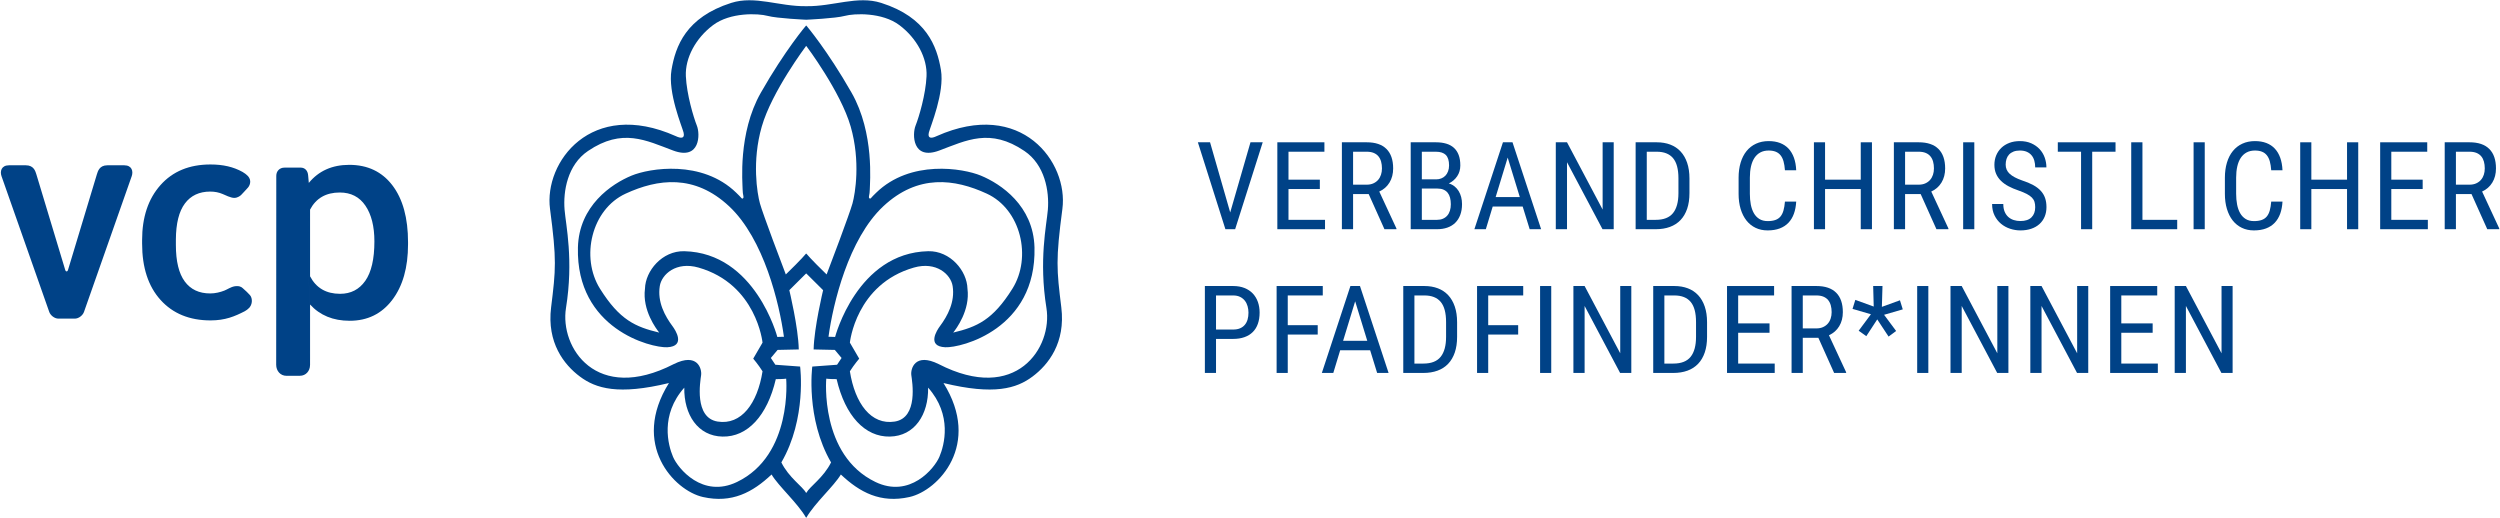 <?xml version="1.0" encoding="UTF-8"?>
<svg xmlns="http://www.w3.org/2000/svg" xmlns:xlink="http://www.w3.org/1999/xlink" width="2243" height="465" viewBox="0 0 2243 465">
<path fill-rule="nonzero" fill="rgb(0%, 25.882%, 52.942%)" fill-opacity="1" d="M 868.012 259.004 C 870.559 278.375 857.719 295.262 855.23 298.395 C 876.512 293.289 890.738 287.141 908.34 259.004 C 925.961 230.852 916.02 187.801 885.289 173.707 C 856.59 160.496 823.609 155.922 792.422 185.152 C 761.219 214.418 747.371 272.523 743.328 302.141 C 746.371 302.141 749.254 302.328 749.254 302.328 C 749.254 302.328 768.941 226.832 832.77 225.379 C 852.621 224.93 867.602 243.016 868.012 259.004 M 832.699 347.789 C 833.121 371.973 820.578 391.312 798.352 391.695 C 776.102 392.125 758.289 373.156 750.617 340.152 C 743.742 340.152 741.324 339.727 741.324 339.727 C 741.324 339.727 735.258 408.254 785.398 432.406 C 816.281 447.312 838.379 420.328 842.82 409.867 C 847.281 399.371 854.551 372.367 832.699 347.789 M 723.16 464.391 C 715.363 450.988 698.523 436.262 692.242 425.719 C 675.305 441.695 656.676 451.746 630.695 445.926 C 604.727 440.117 565.746 398.676 600.176 343.66 C 554.727 354.691 534.578 348.559 520.301 337.852 C 505.988 327.184 490.547 307.402 494.445 275.82 C 498.68 241.379 499.551 233.449 493.469 187.379 C 487.969 145.66 530.234 88.258 606.191 122.082 C 611.555 124.668 614.559 123.984 613.273 118.816 C 611.965 113.641 599.031 83.16 602.461 62.785 C 606.027 41.434 615.445 15.531 656.035 2.609 C 677.379 -4.203 699.062 5.898 723.16 5.547 L 723.484 5.547 C 747.613 5.898 769.301 -4.203 790.641 2.609 C 831.219 15.531 840.641 41.434 844.211 62.785 C 847.609 83.16 834.699 113.641 833.398 118.816 C 832.109 123.984 835.102 124.668 840.488 122.082 C 916.441 88.258 958.699 145.66 953.18 187.379 C 947.121 233.449 947.98 241.379 952.211 275.82 C 956.109 307.402 940.68 327.184 926.359 337.852 C 912.078 348.559 891.93 354.691 846.488 343.66 C 880.91 398.676 841.941 440.117 815.969 445.926 C 790 451.746 771.371 441.695 754.414 425.719 C 748.145 436.262 731.309 450.988 723.484 464.391 Z M 723.484 22.988 C 723.484 22.988 742.234 44.945 764.031 83.172 C 784.82 119.617 780.379 164.605 780.379 169.91 C 780.379 175.203 778.871 176.719 780 177.852 C 781.148 178.988 781.148 177.484 786.078 172.941 C 816.871 143.016 863.922 150.914 880.031 157.562 C 897.898 164.938 927.219 184.535 928.148 222.051 C 929.988 295.137 862.48 312.238 848.031 311.555 C 831.059 310.73 840.852 295.953 843.238 292.746 C 850.191 283.391 856.93 270.926 854.711 256.695 C 853.059 246.125 840.012 234.316 819.93 240.066 C 767.828 254.992 762.512 307.406 762.512 307.406 L 770.879 321.781 C 770.879 321.781 766.32 327.078 762.512 333.133 C 767.059 361.938 781.531 381.617 802.801 378.223 C 824.09 374.789 818.391 342.215 817.629 336.57 C 816.871 330.863 820.91 316.086 842.199 326.676 C 911.75 362.375 944.57 311.723 938.859 276.332 C 931.922 233.266 938.988 202.07 940.141 188.156 C 941.488 171.641 937.578 147.949 919.102 135.453 C 888.328 114.605 867.031 125.977 842.711 135.055 C 818.391 144.148 818.391 120.297 821.441 112.719 C 824.469 105.148 830.559 84.699 831.289 68.402 C 832.059 52.109 822.57 34.32 806.988 22.586 C 791.398 10.848 766.32 11.984 757.961 14.25 C 749.598 16.535 723.484 17.695 723.484 17.695 L 723.16 17.695 C 723.16 17.695 697.082 16.535 688.703 14.25 C 680.348 11.984 655.262 10.848 639.688 22.586 C 624.098 34.32 614.594 52.109 615.352 68.402 C 616.113 84.699 622.203 105.148 625.227 112.719 C 628.289 120.297 628.289 144.148 603.949 135.055 C 579.617 125.977 558.344 114.605 527.562 135.453 C 509.086 147.949 505.18 171.641 506.535 188.156 C 507.684 202.07 514.742 233.266 507.805 276.332 C 502.105 311.723 534.926 362.375 604.484 326.676 C 625.77 316.086 629.809 330.863 629.047 336.57 C 628.289 342.215 622.57 374.789 643.855 378.223 C 665.145 381.617 679.586 361.938 684.145 333.133 C 680.348 327.078 675.793 321.781 675.793 321.781 L 684.145 307.406 C 684.145 307.406 678.832 254.992 626.734 240.066 C 606.66 234.316 593.605 246.125 591.953 256.695 C 589.73 270.926 596.477 283.391 603.441 292.746 C 605.84 295.953 615.613 310.73 598.617 311.555 C 584.188 312.238 516.68 295.137 518.512 222.051 C 519.445 184.535 548.766 164.938 566.637 157.562 C 582.75 150.914 629.809 143.016 660.578 172.941 C 665.52 177.484 665.52 178.988 666.66 177.852 C 667.797 176.719 666.281 175.203 666.281 169.91 C 666.281 164.605 661.859 119.617 682.629 83.172 C 704.398 44.945 723.16 22.988 723.16 22.988 Z M 613.891 225.387 C 677.738 226.84 697.418 302.336 697.418 302.336 C 697.418 302.336 700.293 302.148 703.336 302.148 C 699.293 272.531 685.449 214.426 654.254 185.16 C 623.066 155.93 590.086 160.504 561.367 173.715 C 530.637 187.809 520.699 230.859 538.305 259.012 C 555.918 287.148 570.156 293.297 591.465 298.398 C 588.938 295.27 576.113 278.383 578.672 259.012 C 579.066 243.023 594.066 224.938 613.891 225.387 M 603.844 409.879 C 608.289 420.34 630.367 447.32 661.27 432.414 C 711.414 408.262 705.355 339.738 705.355 339.738 C 705.355 339.738 702.918 340.16 696.055 340.16 C 688.359 373.168 670.566 392.137 648.324 391.703 C 626.094 391.324 613.543 371.984 613.945 347.801 C 592.125 372.379 599.387 399.383 603.844 409.879 M 723.484 442.121 C 726.598 436.414 738.918 428.488 745.625 414.883 C 722.645 375.32 728.773 328.875 728.773 328.875 L 751.016 327.246 L 755.066 321.172 L 749 313.941 L 729.988 313.523 C 730.402 293.809 738.496 260.344 738.496 260.344 L 723.484 245.438 L 723.16 245.438 L 708.176 260.344 C 708.176 260.344 716.273 293.809 716.656 313.523 L 697.656 313.941 L 691.605 321.172 L 695.645 327.246 L 717.867 328.875 C 717.867 328.875 724.027 375.32 701.031 414.883 C 707.723 428.488 720.078 436.414 723.16 442.121 Z M 723.484 227.566 C 723.484 227.566 727.383 232.43 741.648 246.234 C 744.508 238.91 762.41 191.438 764.852 182.52 C 767.301 173.574 772.18 144.789 763.238 113.551 C 754.277 82.289 723.484 41.336 723.484 41.336 L 723.16 41.336 C 723.16 41.336 692.395 82.289 683.461 113.551 C 674.48 144.789 679.359 173.574 681.816 182.52 C 684.242 191.438 702.164 238.91 705.031 246.234 C 719.281 232.43 723.16 227.566 723.16 227.566 Z M 723.484 227.566 "/>
<path fill-rule="nonzero" fill="rgb(0%, 25.882%, 52.942%)" fill-opacity="1" d="M 327.746 251.949 C 322.297 259.727 314.758 263.609 305.117 263.609 C 292.645 263.609 283.664 258.371 278.188 247.895 L 278.188 188.043 C 283.586 177.816 292.48 172.715 304.867 172.715 C 314.84 172.715 322.516 176.656 327.871 184.555 C 333.234 192.449 335.91 203.133 335.91 216.598 C 335.91 232.391 333.191 244.176 327.746 251.949 M 352.059 166.285 L 352.059 166.289 C 342.711 154.023 329.801 147.898 313.344 147.898 C 298.051 147.898 285.953 153.301 277.059 164.105 L 276.492 157.613 C 276.211 153.012 273.488 150.375 269.762 150.375 C 269.684 150.375 255.227 150.391 255.227 150.391 C 250.883 150.391 247.879 153.5 247.879 157.734 L 247.793 327.262 C 247.793 332.824 251.621 337.176 256.969 337.176 L 269.102 337.148 C 274.43 337.148 278.156 332.789 278.156 327.598 L 278.188 327.031 L 275.895 156.758 L 278.188 326.297 L 278.188 273.207 C 287.074 282.938 298.922 287.797 313.719 287.797 C 329.68 287.797 342.402 281.586 351.871 269.156 C 361.352 256.73 366.09 240.086 366.09 219.215 L 366.09 217.348 C 366.09 195.562 361.414 178.547 352.059 166.285 "/>
<path fill-rule="nonzero" fill="rgb(0%, 25.882%, 52.942%)" fill-opacity="1" d="M 111.453 148.297 L 96.344 148.297 C 89.09 148.297 87.785 153.773 86.898 156.473 C 86.234 158.484 61.535 240.457 61.016 242.203 C 60.5 243.945 59.027 243.934 58.52 242.203 C 58.008 240.473 33.305 158.484 32.641 156.473 C 31.754 153.773 30.445 148.297 23.195 148.297 L 8.078 148.297 C 1.215 148.297 -0.199 153.633 1.359 158.074 L 44.207 279.926 C 45.266 282.824 48.754 285.879 52.488 285.879 L 67.055 285.879 C 70.781 285.879 74.277 282.824 75.324 279.926 L 118.176 158.074 C 119.734 153.633 118.328 148.297 111.453 148.297 "/>
<path fill-rule="nonzero" fill="rgb(0%, 25.882%, 52.942%)" fill-opacity="1" d="M 221.398 261.828 C 220.629 261.078 218.582 259.309 217.777 258.539 C 216.699 257.512 214.648 256.191 210.539 256.859 C 207.184 257.406 203.723 259.781 201.32 260.715 C 197.617 262.156 193.188 263.277 188.598 263.277 C 178.621 263.277 170.992 259.688 165.719 252.492 C 160.441 245.309 157.797 234.395 157.797 219.766 L 157.797 214.898 C 157.883 200.438 160.574 189.656 165.898 182.547 C 171.227 175.438 178.785 171.887 188.598 171.887 C 192.75 171.887 196.41 172.633 199.766 174.074 C 201.934 175.008 207.059 177.559 210.148 177.559 C 213.57 177.559 216.062 175.219 216.406 174.852 C 217.141 174.09 218.383 172.773 219.078 172.02 C 220.098 170.906 222.617 168.152 222.617 168.152 C 224.852 165.371 225.93 160.375 221.004 156.656 C 221.004 156.656 219.762 155.465 217.613 154.266 C 209.473 149.723 200.18 147.566 188.844 147.566 C 169.887 147.566 154.934 153.742 143.961 166.086 C 132.984 178.434 127.5 194.875 127.5 215.402 L 127.5 218.52 C 127.5 240.043 133.02 256.926 144.086 269.145 C 155.129 281.352 170.062 287.461 188.91 287.473 C 202.074 287.465 210.594 283.871 219.559 279.262 C 221.02 278.512 222.309 277.359 222.309 277.359 C 226.867 274.047 226.746 267.578 224.277 264.801 C 224.277 264.801 222.516 262.906 221.398 261.828 "/>
<path fill-rule="nonzero" fill="rgb(0%, 25.882%, 52.942%)" fill-opacity="1" d="M 1103.738 190.602 L 1121.93 127.664 L 1132.91 127.664 L 1108.172 205.652 L 1099.43 205.652 L 1074.73 127.664 L 1085.66 127.664 Z M 1103.738 190.602 "/>
<path fill-rule="nonzero" fill="rgb(0%, 25.882%, 52.942%)" fill-opacity="1" d="M 1184.16 169.602 L 1156.031 169.602 L 1156.031 197.242 L 1188.809 197.242 L 1188.809 205.648 L 1146.031 205.648 L 1146.031 127.664 L 1188.262 127.664 L 1188.262 136.125 L 1156.031 136.125 L 1156.031 161.195 L 1184.16 161.195 Z M 1184.16 169.602 "/>
<path fill-rule="nonzero" fill="rgb(0%, 25.882%, 52.942%)" fill-opacity="1" d="M 1213.988 165.695 L 1226.121 165.695 C 1228.41 165.695 1230.422 165.312 1232.129 164.543 C 1233.84 163.773 1235.27 162.738 1236.422 161.434 C 1237.559 160.133 1238.43 158.598 1239.012 156.828 C 1239.602 155.059 1239.891 153.16 1239.891 151.125 C 1239.891 148.875 1239.629 146.832 1239.121 144.992 C 1238.609 143.152 1237.809 141.574 1236.719 140.25 C 1235.629 138.93 1234.211 137.914 1232.48 137.199 C 1230.75 136.488 1228.672 136.125 1226.23 136.125 L 1213.988 136.125 Z M 1227.98 174.102 L 1213.988 174.102 L 1213.988 205.648 L 1203.941 205.648 L 1203.941 127.664 L 1226.23 127.664 C 1234.02 127.664 1239.922 129.652 1243.93 133.641 C 1247.93 137.621 1249.941 143.449 1249.941 151.125 C 1249.941 155.945 1248.852 160.152 1246.691 163.738 C 1244.52 167.328 1241.449 170.031 1237.48 171.852 L 1252.891 205.008 L 1252.891 205.648 L 1242.129 205.648 Z M 1227.98 174.102 "/>
<path fill-rule="nonzero" fill="rgb(0%, 25.882%, 52.942%)" fill-opacity="1" d="M 1275.672 169.176 L 1275.672 197.242 L 1289.328 197.242 C 1291.301 197.242 1293.051 196.914 1294.57 196.25 C 1296.109 195.59 1297.398 194.664 1298.449 193.465 C 1299.512 192.27 1300.309 190.809 1300.859 189.07 C 1301.41 187.344 1301.68 185.406 1301.68 183.266 C 1301.68 181.117 1301.449 179.176 1301 177.426 C 1300.539 175.676 1299.828 174.191 1298.871 172.977 C 1297.898 171.766 1296.66 170.828 1295.148 170.164 C 1293.641 169.508 1291.828 169.176 1289.711 169.176 Z M 1275.672 160.926 L 1288.512 160.926 C 1290.191 160.926 1291.73 160.645 1293.148 160.07 C 1294.57 159.5 1295.801 158.676 1296.82 157.605 C 1297.828 156.535 1298.641 155.223 1299.219 153.672 C 1299.801 152.117 1300.102 150.359 1300.102 148.395 C 1300.102 144.109 1299.129 140.996 1297.199 139.047 C 1295.27 137.102 1292.32 136.129 1288.352 136.129 L 1275.672 136.129 Z M 1265.68 205.652 L 1265.68 127.664 L 1288.352 127.664 C 1291.77 127.664 1294.84 128.066 1297.551 128.871 C 1300.27 129.676 1302.559 130.926 1304.441 132.617 C 1306.309 134.316 1307.738 136.469 1308.719 139.074 C 1309.711 141.684 1310.199 144.805 1310.199 148.449 C 1310.199 152.09 1309.27 155.305 1307.41 158.086 C 1305.559 160.871 1303.039 163.035 1299.871 164.57 C 1301.809 165.141 1303.512 166.02 1304.98 167.191 C 1306.461 168.371 1307.699 169.773 1308.699 171.398 C 1309.699 173.023 1310.449 174.836 1310.969 176.836 C 1311.48 178.836 1311.73 180.941 1311.73 183.156 C 1311.73 186.801 1311.199 190.02 1310.141 192.824 C 1309.09 195.625 1307.59 197.984 1305.641 199.895 C 1303.691 201.801 1301.328 203.242 1298.559 204.203 C 1295.801 205.172 1292.719 205.652 1289.328 205.652 Z M 1265.68 205.652 "/>
<path fill-rule="nonzero" fill="rgb(0%, 25.882%, 52.942%)" fill-opacity="1" d="M 1341.891 176.836 L 1363.578 176.836 L 1352.699 141.375 Z M 1366.141 185.297 L 1339.262 185.297 L 1333.09 205.652 L 1322.82 205.652 L 1348.441 127.664 L 1357.02 127.664 L 1382.699 205.652 L 1372.43 205.652 Z M 1366.141 185.297 "/>
<path fill-rule="nonzero" fill="rgb(0%, 25.882%, 52.942%)" fill-opacity="1" d="M 1447.82 205.652 L 1437.77 205.652 L 1405.922 145.555 L 1405.922 205.652 L 1395.859 205.652 L 1395.859 127.664 L 1405.922 127.664 L 1437.879 188.027 L 1437.879 127.664 L 1447.82 127.664 Z M 1447.82 205.652 "/>
<path fill-rule="nonzero" fill="rgb(0%, 25.882%, 52.942%)" fill-opacity="1" d="M 1477.48 136.125 L 1477.48 197.242 L 1485.512 197.242 C 1492.621 197.242 1497.789 195.227 1501.031 191.191 C 1504.27 187.156 1505.898 181.191 1505.898 173.301 L 1505.898 159.965 C 1505.898 151.75 1504.281 145.727 1501.059 141.883 C 1497.84 138.047 1492.961 136.125 1486.449 136.125 Z M 1467.488 205.648 L 1467.488 127.664 L 1486.449 127.664 C 1490.922 127.664 1494.969 128.355 1498.57 129.727 C 1502.18 131.102 1505.262 133.152 1507.801 135.887 C 1510.352 138.617 1512.32 142.012 1513.711 146.062 C 1515.09 150.117 1515.781 154.805 1515.781 160.121 L 1515.781 173.301 C 1515.781 178.617 1515.09 183.297 1513.711 187.332 C 1512.32 191.367 1510.34 194.742 1507.75 197.457 C 1505.172 200.168 1502 202.215 1498.238 203.59 C 1494.488 204.965 1490.25 205.648 1485.512 205.648 Z M 1467.488 205.648 "/>
<path fill-rule="nonzero" fill="rgb(0%, 25.882%, 52.942%)" fill-opacity="1" d="M 1611.551 180.906 C 1611.328 184.941 1610.648 188.547 1609.5 191.727 C 1608.359 194.902 1606.73 197.609 1604.609 199.84 C 1602.5 202.07 1599.891 203.777 1596.77 204.957 C 1593.66 206.133 1590.039 206.723 1585.93 206.723 C 1581.922 206.723 1578.309 205.953 1575.109 204.418 C 1571.898 202.887 1569.172 200.688 1566.91 197.832 C 1564.66 194.973 1562.922 191.527 1561.699 187.492 C 1560.48 183.457 1559.871 178.922 1559.871 173.891 L 1559.871 159.48 C 1559.871 154.484 1560.48 149.953 1561.699 145.902 C 1562.922 141.852 1564.68 138.398 1567 135.539 C 1569.309 132.68 1572.141 130.477 1575.488 128.926 C 1578.852 127.371 1582.629 126.594 1586.859 126.594 C 1590.719 126.594 1594.129 127.168 1597.102 128.309 C 1600.07 129.453 1602.59 131.129 1604.672 133.344 C 1606.738 135.555 1608.359 138.289 1609.531 141.539 C 1610.699 144.785 1611.371 148.52 1611.551 152.734 L 1601.449 152.734 C 1601.23 149.664 1600.809 147.023 1600.191 144.805 C 1599.57 142.59 1598.68 140.762 1597.512 139.316 C 1596.34 137.867 1594.891 136.797 1593.141 136.105 C 1591.391 135.406 1589.301 135.055 1586.859 135.055 C 1583.941 135.055 1581.43 135.637 1579.32 136.797 C 1577.199 137.957 1575.461 139.594 1574.07 141.699 C 1572.691 143.805 1571.66 146.359 1570.98 149.355 C 1570.309 152.355 1569.98 155.695 1569.98 159.375 L 1569.98 173.891 C 1569.98 177.316 1570.262 180.512 1570.82 183.477 C 1571.391 186.441 1572.301 189.031 1573.551 191.246 C 1574.809 193.457 1576.461 195.199 1578.5 196.465 C 1580.539 197.73 1583.012 198.367 1585.93 198.367 C 1588.66 198.367 1590.961 198.039 1592.84 197.375 C 1594.711 196.715 1596.238 195.68 1597.43 194.266 C 1598.609 192.859 1599.512 191.055 1600.129 188.859 C 1600.75 186.664 1601.191 184.012 1601.449 180.906 Z M 1611.551 180.906 "/>
<path fill-rule="nonzero" fill="rgb(0%, 25.882%, 52.942%)" fill-opacity="1" d="M 1679.512 205.652 L 1669.461 205.652 L 1669.461 169.602 L 1637.441 169.602 L 1637.441 205.652 L 1627.449 205.652 L 1627.449 127.664 L 1637.441 127.664 L 1637.441 161.195 L 1669.461 161.195 L 1669.461 127.664 L 1679.512 127.664 Z M 1679.512 205.652 "/>
<path fill-rule="nonzero" fill="rgb(0%, 25.882%, 52.942%)" fill-opacity="1" d="M 1709.238 165.695 L 1721.371 165.695 C 1723.66 165.695 1725.66 165.312 1727.371 164.543 C 1729.09 163.773 1730.512 162.738 1731.66 161.434 C 1732.809 160.133 1733.672 158.598 1734.262 156.828 C 1734.84 155.059 1735.129 153.16 1735.129 151.125 C 1735.129 148.875 1734.879 146.832 1734.371 144.992 C 1733.859 143.152 1733.059 141.574 1731.961 140.25 C 1730.871 138.93 1729.461 137.914 1727.73 137.199 C 1726 136.488 1723.91 136.125 1721.469 136.125 L 1709.238 136.125 Z M 1723.219 174.102 L 1709.238 174.102 L 1709.238 205.648 L 1699.18 205.648 L 1699.18 127.664 L 1721.469 127.664 C 1729.27 127.664 1735.172 129.652 1739.172 133.641 C 1743.18 137.621 1745.191 143.449 1745.191 151.125 C 1745.191 155.945 1744.102 160.152 1741.93 163.738 C 1739.762 167.328 1736.699 170.031 1732.73 171.852 L 1748.129 205.008 L 1748.129 205.648 L 1737.371 205.648 Z M 1723.219 174.102 "/>
<path fill-rule="evenodd" fill="rgb(0%, 25.882%, 52.942%)" fill-opacity="1" d="M 1761.352 205.652 L 1771.348 205.652 L 1771.348 127.664 L 1761.352 127.664 Z M 1761.352 205.652 "/>
<path fill-rule="nonzero" fill="rgb(0%, 25.882%, 52.942%)" fill-opacity="1" d="M 1825.98 185.941 C 1825.98 184.121 1825.781 182.512 1825.359 181.117 C 1824.941 179.73 1824.16 178.453 1823.039 177.289 C 1821.91 176.129 1820.371 175.043 1818.449 174.023 C 1816.512 173.004 1814.02 171.961 1810.961 170.891 C 1807.68 169.785 1804.711 168.523 1802.059 167.117 C 1799.398 165.703 1797.129 164.078 1795.262 162.238 C 1793.379 160.398 1791.93 158.305 1790.91 155.945 C 1789.891 153.59 1789.379 150.895 1789.379 147.859 C 1789.379 144.824 1789.922 142.012 1790.988 139.422 C 1792.07 136.832 1793.59 134.586 1795.578 132.676 C 1797.57 130.766 1799.969 129.27 1802.789 128.199 C 1805.609 127.129 1808.762 126.594 1812.219 126.594 C 1816.078 126.594 1819.488 127.258 1822.461 128.574 C 1825.43 129.898 1827.922 131.648 1829.949 133.824 C 1831.969 136.004 1833.488 138.52 1834.512 141.375 C 1835.531 144.234 1836.039 147.18 1836.039 150.215 L 1825.98 150.215 C 1825.98 148.039 1825.719 146.02 1825.191 144.16 C 1824.672 142.309 1823.84 140.699 1822.711 139.344 C 1821.578 137.984 1820.148 136.934 1818.422 136.18 C 1816.691 135.434 1814.621 135.055 1812.219 135.055 C 1810 135.055 1808.078 135.379 1806.48 136.023 C 1804.879 136.664 1803.559 137.547 1802.52 138.672 C 1801.48 139.797 1800.719 141.129 1800.23 142.664 C 1799.73 144.195 1799.488 145.879 1799.488 147.695 C 1799.488 150.984 1800.691 153.734 1803.09 155.945 C 1805.5 158.16 1809.211 160.145 1814.238 161.895 C 1818.102 163.145 1821.41 164.523 1824.18 166.039 C 1826.949 167.562 1829.219 169.285 1830.98 171.215 C 1832.75 173.141 1834.039 175.297 1834.859 177.691 C 1835.68 180.086 1836.09 182.797 1836.09 185.832 C 1836.09 189.012 1835.539 191.887 1834.449 194.457 C 1833.359 197.027 1831.801 199.223 1829.781 201.047 C 1827.762 202.863 1825.309 204.266 1822.43 205.246 C 1819.559 206.23 1816.32 206.723 1812.711 206.723 C 1809.578 206.723 1806.488 206.223 1803.449 205.223 C 1800.41 204.223 1797.691 202.734 1795.309 200.75 C 1792.922 198.77 1790.988 196.297 1789.52 193.332 C 1788.039 190.367 1787.309 186.941 1787.309 183.047 L 1797.359 183.047 C 1797.359 185.727 1797.762 188.02 1798.559 189.93 C 1799.359 191.844 1800.461 193.422 1801.859 194.672 C 1803.27 195.922 1804.898 196.84 1806.762 197.43 C 1808.609 198.02 1810.602 198.312 1812.711 198.312 C 1817.121 198.312 1820.43 197.207 1822.648 194.992 C 1824.871 192.777 1825.98 189.762 1825.98 185.941 "/>
<path fill-rule="nonzero" fill="rgb(0%, 25.882%, 52.942%)" fill-opacity="1" d="M 1898.051 136.125 L 1877.129 136.125 L 1877.129 205.648 L 1867.129 205.648 L 1867.129 136.125 L 1846.262 136.125 L 1846.262 127.664 L 1898.051 127.664 Z M 1898.051 136.125 "/>
<path fill-rule="nonzero" fill="rgb(0%, 25.882%, 52.942%)" fill-opacity="1" d="M 1922.199 197.242 L 1953.391 197.242 L 1953.391 205.652 L 1912.141 205.652 L 1912.141 127.664 L 1922.199 127.664 Z M 1922.199 197.242 "/>
<path fill-rule="evenodd" fill="rgb(0%, 25.882%, 52.942%)" fill-opacity="1" d="M 1968.09 205.652 L 1978.09 205.652 L 1978.09 127.664 L 1968.09 127.664 Z M 1968.09 205.652 "/>
<path fill-rule="nonzero" fill="rgb(0%, 25.882%, 52.942%)" fill-opacity="1" d="M 2047.852 180.906 C 2047.629 184.941 2046.949 188.547 2045.801 191.727 C 2044.648 194.902 2043.02 197.609 2040.91 199.84 C 2038.801 202.07 2036.18 203.777 2033.07 204.957 C 2029.961 206.133 2026.34 206.723 2022.23 206.723 C 2018.219 206.723 2014.609 205.953 2011.41 204.418 C 2008.199 202.887 2005.469 200.688 2003.211 197.832 C 2000.949 194.973 1999.219 191.527 1998 187.492 C 1996.781 183.457 1996.172 178.922 1996.172 173.891 L 1996.172 159.48 C 1996.172 154.484 1996.781 149.953 1998 145.902 C 1999.219 141.852 2000.98 138.398 2003.301 135.539 C 2005.609 132.68 2008.441 130.477 2011.789 128.926 C 2015.141 127.371 2018.93 126.594 2023.148 126.594 C 2027.02 126.594 2030.43 127.168 2033.398 128.309 C 2036.371 129.453 2038.891 131.129 2040.961 133.344 C 2043.039 135.555 2044.66 138.289 2045.828 141.539 C 2046.988 144.785 2047.66 148.52 2047.852 152.734 L 2037.738 152.734 C 2037.52 149.664 2037.102 147.023 2036.488 144.805 C 2035.871 142.59 2034.969 140.762 2033.809 139.316 C 2032.641 137.867 2031.191 136.797 2029.441 136.105 C 2027.691 135.406 2025.602 135.055 2023.148 135.055 C 2020.238 135.055 2017.73 135.637 2015.621 136.797 C 2013.5 137.957 2011.762 139.594 2010.371 141.699 C 2008.988 143.805 2007.961 146.359 2007.281 149.355 C 2006.609 152.355 2006.27 155.695 2006.27 159.375 L 2006.27 173.891 C 2006.27 177.316 2006.559 180.512 2007.121 183.477 C 2007.691 186.441 2008.59 189.031 2009.852 191.246 C 2011.109 193.457 2012.762 195.199 2014.801 196.465 C 2016.828 197.73 2019.309 198.367 2022.23 198.367 C 2024.961 198.367 2027.262 198.039 2029.141 197.375 C 2031.012 196.715 2032.539 195.68 2033.73 194.266 C 2034.91 192.859 2035.809 191.055 2036.43 188.859 C 2037.051 186.664 2037.488 184.012 2037.738 180.906 Z M 2047.852 180.906 "/>
<path fill-rule="nonzero" fill="rgb(0%, 25.882%, 52.942%)" fill-opacity="1" d="M 2115.809 205.652 L 2105.762 205.652 L 2105.762 169.602 L 2073.738 169.602 L 2073.738 205.652 L 2063.75 205.652 L 2063.75 127.664 L 2073.738 127.664 L 2073.738 161.195 L 2105.762 161.195 L 2105.762 127.664 L 2115.809 127.664 Z M 2115.809 205.652 "/>
<path fill-rule="nonzero" fill="rgb(0%, 25.882%, 52.942%)" fill-opacity="1" d="M 2173.621 169.602 L 2145.48 169.602 L 2145.48 197.242 L 2178.262 197.242 L 2178.262 205.648 L 2135.488 205.648 L 2135.488 127.664 L 2177.719 127.664 L 2177.719 136.125 L 2145.48 136.125 L 2145.48 161.195 L 2173.621 161.195 Z M 2173.621 169.602 "/>
<path fill-rule="nonzero" fill="rgb(0%, 25.882%, 52.942%)" fill-opacity="1" d="M 2203.449 165.695 L 2215.578 165.695 C 2217.871 165.695 2219.871 165.312 2221.578 164.543 C 2223.301 163.773 2224.719 162.738 2225.871 161.434 C 2227.02 160.133 2227.879 158.598 2228.469 156.828 C 2229.051 155.059 2229.34 153.16 2229.34 151.125 C 2229.34 148.875 2229.078 146.832 2228.578 144.992 C 2228.059 143.152 2227.27 141.574 2226.172 140.25 C 2225.078 138.93 2223.672 137.914 2221.941 137.199 C 2220.211 136.488 2218.121 136.125 2215.68 136.125 L 2203.449 136.125 Z M 2217.43 174.102 L 2203.449 174.102 L 2203.449 205.648 L 2193.391 205.648 L 2193.391 127.664 L 2215.68 127.664 C 2223.469 127.664 2229.379 129.652 2233.379 133.641 C 2237.391 137.621 2239.391 143.449 2239.391 151.125 C 2239.391 155.945 2238.309 160.152 2236.141 163.738 C 2233.969 167.328 2230.898 170.031 2226.941 171.852 L 2242.34 205.008 L 2242.34 205.648 L 2231.578 205.648 Z M 2217.43 174.102 "/>
<path fill-rule="nonzero" fill="rgb(0%, 25.882%, 52.942%)" fill-opacity="1" d="M 1091.012 295.664 L 1106.359 295.664 C 1108.801 295.664 1110.891 295.289 1112.621 294.539 C 1114.352 293.789 1115.77 292.746 1116.879 291.406 C 1117.988 290.066 1118.809 288.48 1119.34 286.641 C 1119.871 284.801 1120.129 282.777 1120.129 280.559 C 1120.129 278.562 1119.871 276.621 1119.34 274.746 C 1118.809 272.875 1117.988 271.223 1116.879 269.793 C 1115.77 268.367 1114.352 267.227 1112.621 266.367 C 1110.891 265.512 1108.801 265.078 1106.359 265.078 L 1091.012 265.078 Z M 1091.012 304.074 L 1091.012 334.605 L 1081.012 334.605 L 1081.012 256.617 L 1106.359 256.617 C 1110.191 256.617 1113.578 257.207 1116.551 258.387 C 1119.52 259.566 1122.012 261.215 1124.012 263.34 C 1126.012 265.465 1127.539 267.98 1128.57 270.891 C 1129.609 273.801 1130.129 276.992 1130.129 280.453 C 1130.129 284.203 1129.609 287.551 1128.57 290.496 C 1127.539 293.441 1126 295.914 1123.98 297.914 C 1121.961 299.914 1119.48 301.441 1116.52 302.492 C 1113.578 303.551 1110.191 304.074 1106.359 304.074 Z M 1091.012 304.074 "/>
<path fill-rule="nonzero" fill="rgb(0%, 25.882%, 52.942%)" fill-opacity="1" d="M 1182.25 300.164 L 1155.371 300.164 L 1155.371 334.605 L 1145.379 334.605 L 1145.379 256.617 L 1186.789 256.617 L 1186.789 265.078 L 1155.371 265.078 L 1155.371 291.754 L 1182.25 291.754 Z M 1182.25 300.164 "/>
<path fill-rule="nonzero" fill="rgb(0%, 25.882%, 52.942%)" fill-opacity="1" d="M 1205.031 305.789 L 1226.719 305.789 L 1215.852 270.328 Z M 1229.289 314.25 L 1202.41 314.25 L 1196.238 334.605 L 1185.961 334.605 L 1211.59 256.617 L 1220.172 256.617 L 1245.84 334.605 L 1235.57 334.605 Z M 1229.289 314.25 "/>
<path fill-rule="nonzero" fill="rgb(0%, 25.882%, 52.942%)" fill-opacity="1" d="M 1269.012 265.078 L 1269.012 326.195 L 1277.039 326.195 C 1284.141 326.195 1289.309 324.18 1292.551 320.145 C 1295.801 316.109 1297.422 310.145 1297.422 302.254 L 1297.422 288.918 C 1297.422 280.703 1295.809 274.68 1292.578 270.84 C 1289.359 267 1284.488 265.078 1277.969 265.078 Z M 1259.012 334.605 L 1259.012 256.617 L 1277.969 256.617 C 1282.449 256.617 1286.488 257.309 1290.102 258.684 C 1293.699 260.055 1296.781 262.109 1299.328 264.84 C 1301.879 267.57 1303.84 270.965 1305.23 275.016 C 1306.609 279.07 1307.309 283.758 1307.309 289.078 L 1307.309 302.254 C 1307.309 307.574 1306.609 312.254 1305.23 316.285 C 1303.84 320.32 1301.859 323.699 1299.27 326.41 C 1296.691 329.121 1293.52 331.168 1289.77 332.543 C 1286.02 333.918 1281.781 334.605 1277.039 334.605 Z M 1259.012 334.605 "/>
<path fill-rule="nonzero" fill="rgb(0%, 25.882%, 52.942%)" fill-opacity="1" d="M 1362.102 300.164 L 1335.219 300.164 L 1335.219 334.605 L 1325.219 334.605 L 1325.219 256.617 L 1366.629 256.617 L 1366.629 265.078 L 1335.219 265.078 L 1335.219 291.754 L 1362.102 291.754 Z M 1362.102 300.164 "/>
<path fill-rule="evenodd" fill="rgb(0%, 25.882%, 52.942%)" fill-opacity="1" d="M 1381.77 334.605 L 1391.77 334.605 L 1391.77 256.617 L 1381.77 256.617 Z M 1381.77 334.605 "/>
<path fill-rule="nonzero" fill="rgb(0%, 25.882%, 52.942%)" fill-opacity="1" d="M 1463.609 334.605 L 1453.559 334.605 L 1421.711 274.508 L 1421.711 334.605 L 1411.66 334.605 L 1411.66 256.617 L 1421.711 256.617 L 1453.672 316.98 L 1453.672 256.617 L 1463.609 256.617 Z M 1463.609 334.605 "/>
<path fill-rule="nonzero" fill="rgb(0%, 25.882%, 52.942%)" fill-opacity="1" d="M 1493.27 265.078 L 1493.27 326.195 L 1501.301 326.195 C 1508.398 326.195 1513.578 324.18 1516.82 320.145 C 1520.059 316.109 1521.68 310.145 1521.68 302.254 L 1521.68 288.918 C 1521.68 280.703 1520.07 274.68 1516.84 270.84 C 1513.621 267 1508.75 265.078 1502.23 265.078 Z M 1483.27 334.605 L 1483.27 256.617 L 1502.23 256.617 C 1506.711 256.617 1510.75 257.309 1514.359 258.684 C 1517.969 260.055 1521.039 262.109 1523.59 264.84 C 1526.141 267.57 1528.109 270.965 1529.488 275.016 C 1530.879 279.07 1531.57 283.758 1531.57 289.078 L 1531.57 302.254 C 1531.57 307.574 1530.879 312.254 1529.488 316.285 C 1528.109 320.32 1526.121 323.699 1523.539 326.41 C 1520.949 329.121 1517.781 331.168 1514.031 332.543 C 1510.281 333.918 1506.039 334.605 1501.301 334.605 Z M 1483.27 334.605 "/>
<path fill-rule="nonzero" fill="rgb(0%, 25.882%, 52.942%)" fill-opacity="1" d="M 1587.621 298.555 L 1559.48 298.555 L 1559.48 326.195 L 1592.27 326.195 L 1592.27 334.605 L 1549.488 334.605 L 1549.488 256.617 L 1591.719 256.617 L 1591.719 265.078 L 1559.48 265.078 L 1559.48 290.148 L 1587.621 290.148 Z M 1587.621 298.555 "/>
<path fill-rule="nonzero" fill="rgb(0%, 25.882%, 52.942%)" fill-opacity="1" d="M 1617.449 294.648 L 1629.578 294.648 C 1631.871 294.648 1633.871 294.266 1635.59 293.496 C 1637.301 292.727 1638.73 291.691 1639.879 290.387 C 1641.02 289.086 1641.891 287.551 1642.469 285.781 C 1643.051 284.012 1643.352 282.113 1643.352 280.078 C 1643.352 277.828 1643.09 275.785 1642.578 273.945 C 1642.07 272.105 1641.27 270.527 1640.18 269.203 C 1639.09 267.883 1637.672 266.867 1635.941 266.152 C 1634.211 265.441 1632.121 265.078 1629.691 265.078 L 1617.449 265.078 Z M 1631.43 303.055 L 1617.449 303.055 L 1617.449 334.602 L 1607.398 334.602 L 1607.398 256.617 L 1629.691 256.617 C 1637.48 256.617 1643.379 258.605 1647.391 262.594 C 1651.391 266.574 1653.398 272.402 1653.398 280.078 C 1653.398 284.898 1652.309 289.105 1650.148 292.691 C 1647.98 296.281 1644.91 298.984 1640.941 300.805 L 1656.352 333.961 L 1656.352 334.602 L 1645.578 334.602 Z M 1631.43 303.055 "/>
<path fill-rule="nonzero" fill="rgb(0%, 25.882%, 52.942%)" fill-opacity="1" d="M 1678.59 281.953 L 1662.09 277.133 L 1664.602 269.043 L 1681.102 275.043 L 1680.609 256.617 L 1688.969 256.617 L 1688.422 275.312 L 1704.641 269.422 L 1707.16 277.562 L 1690.391 282.434 L 1701.199 296.949 L 1694.43 301.984 L 1684.27 286.559 L 1674.441 301.609 L 1667.602 296.734 Z M 1678.59 281.953 "/>
<path fill-rule="evenodd" fill="rgb(0%, 25.882%, 52.942%)" fill-opacity="1" d="M 1720.102 334.605 L 1730.098 334.605 L 1730.098 256.617 L 1720.102 256.617 Z M 1720.102 334.605 "/>
<path fill-rule="nonzero" fill="rgb(0%, 25.882%, 52.942%)" fill-opacity="1" d="M 1801.941 334.605 L 1791.891 334.605 L 1760.039 274.508 L 1760.039 334.605 L 1749.988 334.605 L 1749.988 256.617 L 1760.039 256.617 L 1792 316.98 L 1792 256.617 L 1801.941 256.617 Z M 1801.941 334.605 "/>
<path fill-rule="nonzero" fill="rgb(0%, 25.882%, 52.942%)" fill-opacity="1" d="M 1873.57 334.605 L 1863.52 334.605 L 1831.672 274.508 L 1831.672 334.605 L 1821.609 334.605 L 1821.609 256.617 L 1831.672 256.617 L 1863.621 316.98 L 1863.621 256.617 L 1873.57 256.617 Z M 1873.57 334.605 "/>
<path fill-rule="nonzero" fill="rgb(0%, 25.882%, 52.942%)" fill-opacity="1" d="M 1931.359 298.555 L 1903.23 298.555 L 1903.23 326.195 L 1936.012 326.195 L 1936.012 334.605 L 1893.23 334.605 L 1893.23 256.617 L 1935.461 256.617 L 1935.461 265.078 L 1903.23 265.078 L 1903.23 290.148 L 1931.359 290.148 Z M 1931.359 298.555 "/>
<path fill-rule="nonzero" fill="rgb(0%, 25.882%, 52.942%)" fill-opacity="1" d="M 2003.102 334.605 L 1993.051 334.605 L 1961.199 274.508 L 1961.199 334.605 L 1951.141 334.605 L 1951.141 256.617 L 1961.199 256.617 L 1993.16 316.98 L 1993.16 256.617 L 2003.102 256.617 Z M 2003.102 334.605 "/>
</svg>
